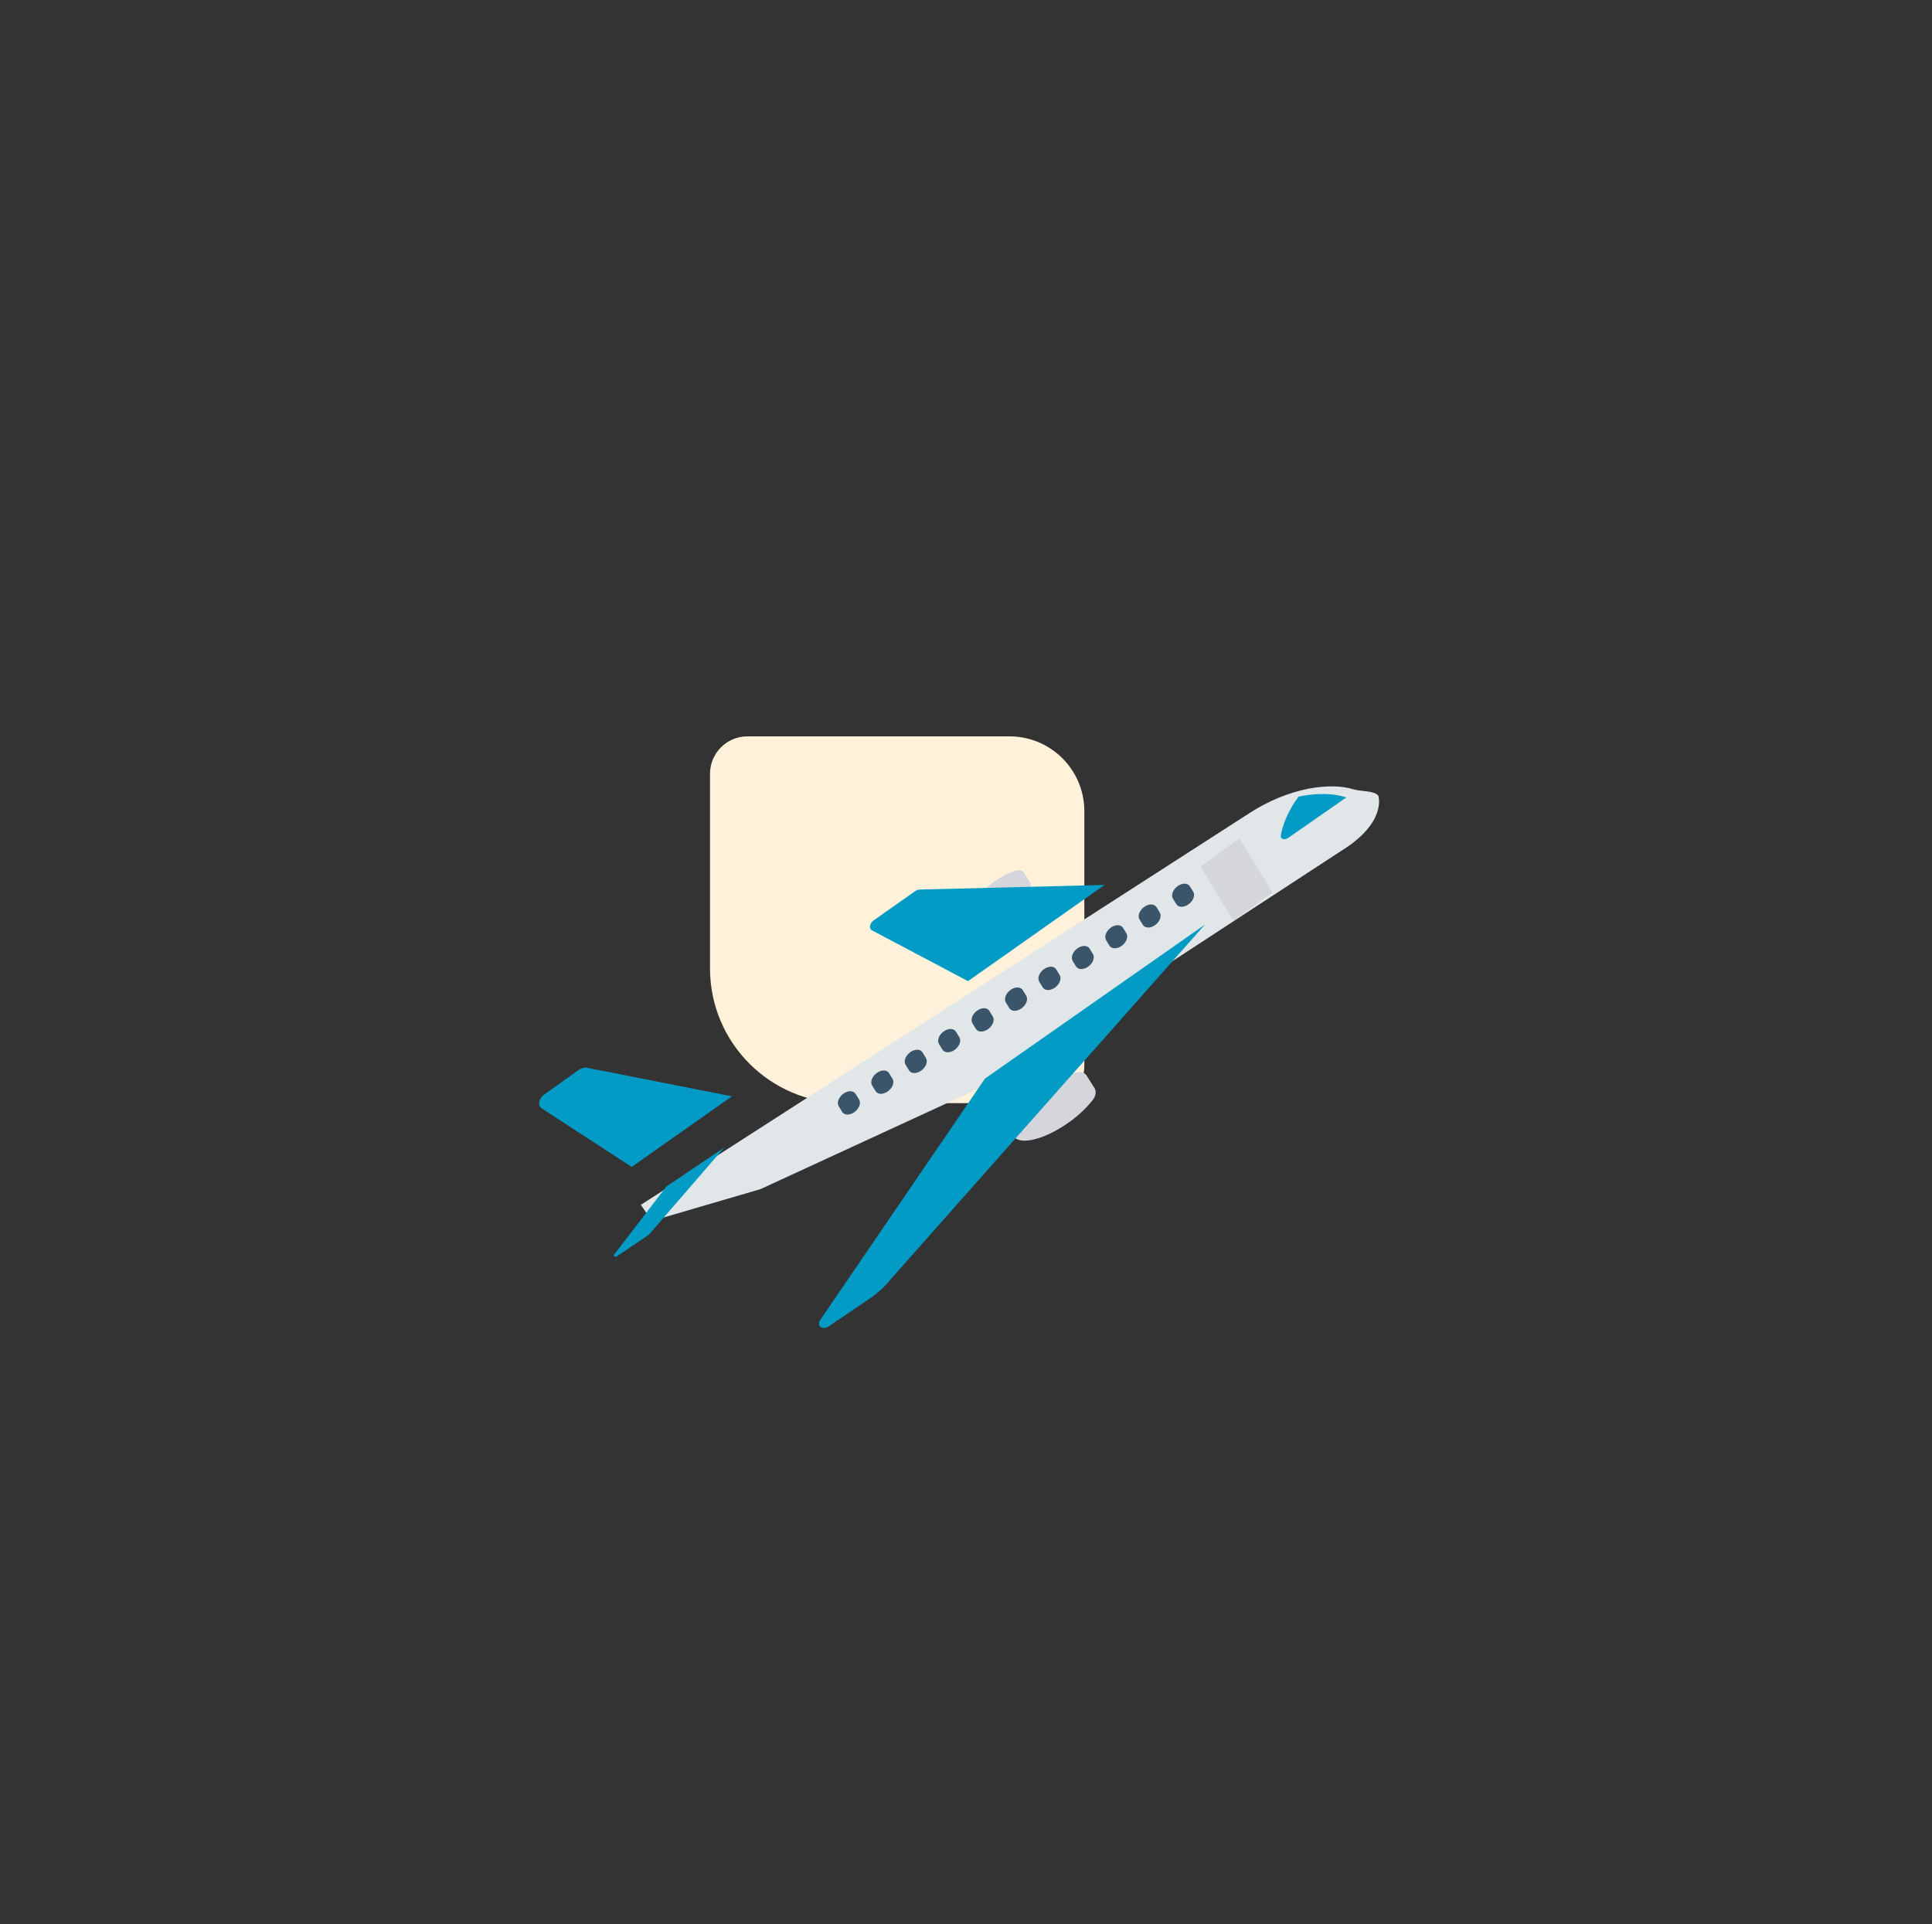 <svg width="261" height="260" viewBox="0 0 261 260" fill="none" xmlns="http://www.w3.org/2000/svg">
<rect x="0" y="0" width="261" height="260" fill="#333333" stroke="none"/>
<path d="M95.917 130.846C95.917 140.9 104.068 149.051 114.122 149.051L141.431 149.051C144.224 149.051 146.488 146.787 146.488 143.994L146.488 109.605C146.488 104.02 141.96 99.491 136.374 99.491L100.974 99.491C98.181 99.491 95.917 101.755 95.917 104.548L95.917 130.846Z" fill="#FFF1DA"/>
<path d="M145.238 144.927C143.856 145.387 142.499 146.086 141.252 146.979C138.005 149.259 136.049 152.171 136.884 153.484C137.719 154.797 141.028 154.012 144.274 151.732C145.537 150.863 146.67 149.813 147.604 148.648C148.038 148.087 148.139 147.445 147.861 147.009L146.777 145.304C146.501 144.867 145.897 144.72 145.238 144.927Z" fill="#D5D6DB"/>
<path d="M137.211 117.631C136.209 117.965 135.225 118.471 134.32 119.119C131.967 120.772 130.548 122.884 131.152 123.835C131.757 124.785 134.157 124.216 136.511 122.563C137.426 121.933 138.248 121.172 138.925 120.327C139.24 119.92 139.313 119.455 139.111 119.139L138.326 117.905C138.126 117.588 137.689 117.48 137.211 117.631Z" fill="#D5D6DB"/>
<path d="M124.268 120.189C124.048 120.194 123.81 120.28 123.6 120.428L118.065 124.326C117.602 124.651 117.4 125.189 117.613 125.528C117.662 125.606 117.731 125.669 117.816 125.713L130.767 132.564L149.223 119.565L124.268 120.189Z" fill="#029BC5"/>
<path d="M181.096 115.023L131.701 147.311L102.732 160.667L88.069 164.958L86.572 162.788L168.868 109.814C171.321 108.23 174.025 107.111 176.706 106.571C177.88 106.341 179.034 106.233 180.142 106.252C181.124 106.262 182.05 106.399 182.892 106.659C183.832 106.955 185.653 106.78 186.207 107.532C186.209 107.53 187.435 111.141 181.096 115.023Z" fill="#E1E6E9"/>
<path d="M133.061 145.73L110.778 178.386C110.498 178.841 110.633 179.294 111.08 179.398C111.354 179.462 111.696 179.381 111.99 179.182L117.463 175.473C118.516 174.76 119.457 173.903 120.23 172.955L162.784 124.919L133.061 145.73Z" fill="#029BC5"/>
<path d="M79.295 144.269C78.944 144.2 78.518 144.314 78.152 144.576L73.552 147.866C72.925 148.314 72.652 149.055 72.942 149.521C72.997 149.609 73.07 149.684 73.16 149.742L85.339 157.663L98.884 148.126L79.295 144.269Z" fill="#029BC5"/>
<path d="M90.022 160.312L83.01 169.456C82.908 169.588 82.924 169.735 83.047 169.785C83.136 169.82 83.26 169.797 83.363 169.724L87.586 166.88C87.619 166.858 87.649 166.831 87.674 166.802L97.85 155.044L90.022 160.312Z" fill="#029BC5"/>
<path d="M179.013 107.284C177.859 107.26 176.656 107.376 175.432 107.629C174.18 109.307 173.348 111.12 173.02 112.886C172.987 113.237 173.281 113.449 173.678 113.359C173.801 113.332 173.925 113.276 174.038 113.199L181.879 107.746C181.002 107.454 180.037 107.298 179.013 107.284Z" fill="#029BC5"/>
<path d="M162.193 117.111L167.444 113.275L171.896 120.571L166.644 124.407L162.193 117.111Z" fill="#D5D6DB"/>
<path d="M159.078 119.738C158.447 120.2 158.17 120.956 158.459 121.427L158.929 122.19C159.239 122.644 159.994 122.626 160.615 122.148C161.206 121.693 161.468 120.981 161.213 120.517L160.743 119.755C160.454 119.284 159.709 119.276 159.078 119.738Z" fill="#3A556A"/>
<path d="M154.562 122.542C153.931 123.004 153.654 123.76 153.944 124.231L154.413 124.994C154.724 125.448 155.479 125.43 156.1 124.952C156.691 124.497 156.952 123.785 156.697 123.321L156.228 122.559C155.938 122.088 155.193 122.081 154.562 122.542Z" fill="#3A556A"/>
<path d="M150.045 125.347C149.415 125.809 149.139 126.564 149.428 127.035L149.897 127.798C150.208 128.253 150.963 128.234 151.584 127.756C152.175 127.301 152.436 126.589 152.181 126.126L151.712 125.363C151.423 124.892 150.677 124.885 150.045 125.347Z" fill="#3A556A"/>
<path d="M145.53 128.151C144.9 128.613 144.624 129.369 144.913 129.839L145.382 130.602C145.693 131.057 146.448 131.038 147.069 130.561C147.66 130.106 147.921 129.393 147.666 128.93L147.197 128.167C146.907 127.696 146.161 127.689 145.53 128.151Z" fill="#3A556A"/>
<path d="M141.015 130.956C140.385 131.419 140.108 132.175 140.398 132.646L140.867 133.41C141.157 133.881 141.903 133.888 142.534 133.426C143.164 132.964 143.441 132.208 143.152 131.737L142.682 130.973C142.394 130.501 141.648 130.493 141.017 130.955C141.016 130.955 141.016 130.956 141.015 130.956Z" fill="#3A556A"/>
<path d="M136.5 133.76C135.869 134.223 135.593 134.979 135.882 135.45L136.352 136.214C136.641 136.685 137.387 136.692 138.018 136.23C138.649 135.768 138.926 135.012 138.636 134.541L138.167 133.777C137.878 133.306 137.133 133.298 136.501 133.759C136.501 133.76 136.5 133.76 136.5 133.76Z" fill="#3A556A"/>
<path d="M131.984 136.564C131.354 137.027 131.077 137.783 131.367 138.254L131.836 139.018C132.126 139.488 132.873 139.494 133.503 139.032C134.132 138.57 134.408 137.816 134.12 137.345L133.651 136.581C133.362 136.11 132.616 136.102 131.984 136.564Z" fill="#3A556A"/>
<path d="M127.469 139.368C126.838 139.831 126.562 140.588 126.851 141.059L127.321 141.822C127.611 142.293 128.357 142.299 128.988 141.836C129.617 141.374 129.893 140.62 129.605 140.149L129.136 139.386C128.846 138.914 128.1 138.907 127.469 139.368Z" fill="#3A556A"/>
<path d="M122.953 142.172C122.323 142.635 122.046 143.392 122.336 143.863L122.805 144.626C123.095 145.097 123.842 145.102 124.472 144.64C125.101 144.178 125.377 143.424 125.089 142.953L124.62 142.19C124.33 141.719 123.584 141.711 122.953 142.172Z" fill="#3A556A"/>
<path d="M118.436 144.978C117.806 145.44 117.529 146.196 117.818 146.667L117.819 146.668L118.288 147.431C118.578 147.902 119.325 147.908 119.955 147.445C120.584 146.984 120.861 146.229 120.573 145.758L120.103 144.995C119.814 144.523 119.068 144.516 118.436 144.978Z" fill="#3A556A"/>
<path d="M113.922 147.781C113.291 148.243 113.015 148.999 113.304 149.47L113.305 149.471L113.774 150.235C114.064 150.705 114.811 150.711 115.441 150.248C116.07 149.787 116.346 149.032 116.058 148.562L115.589 147.798C115.299 147.327 114.553 147.319 113.922 147.781Z" fill="#3A556A"/>
</svg>
